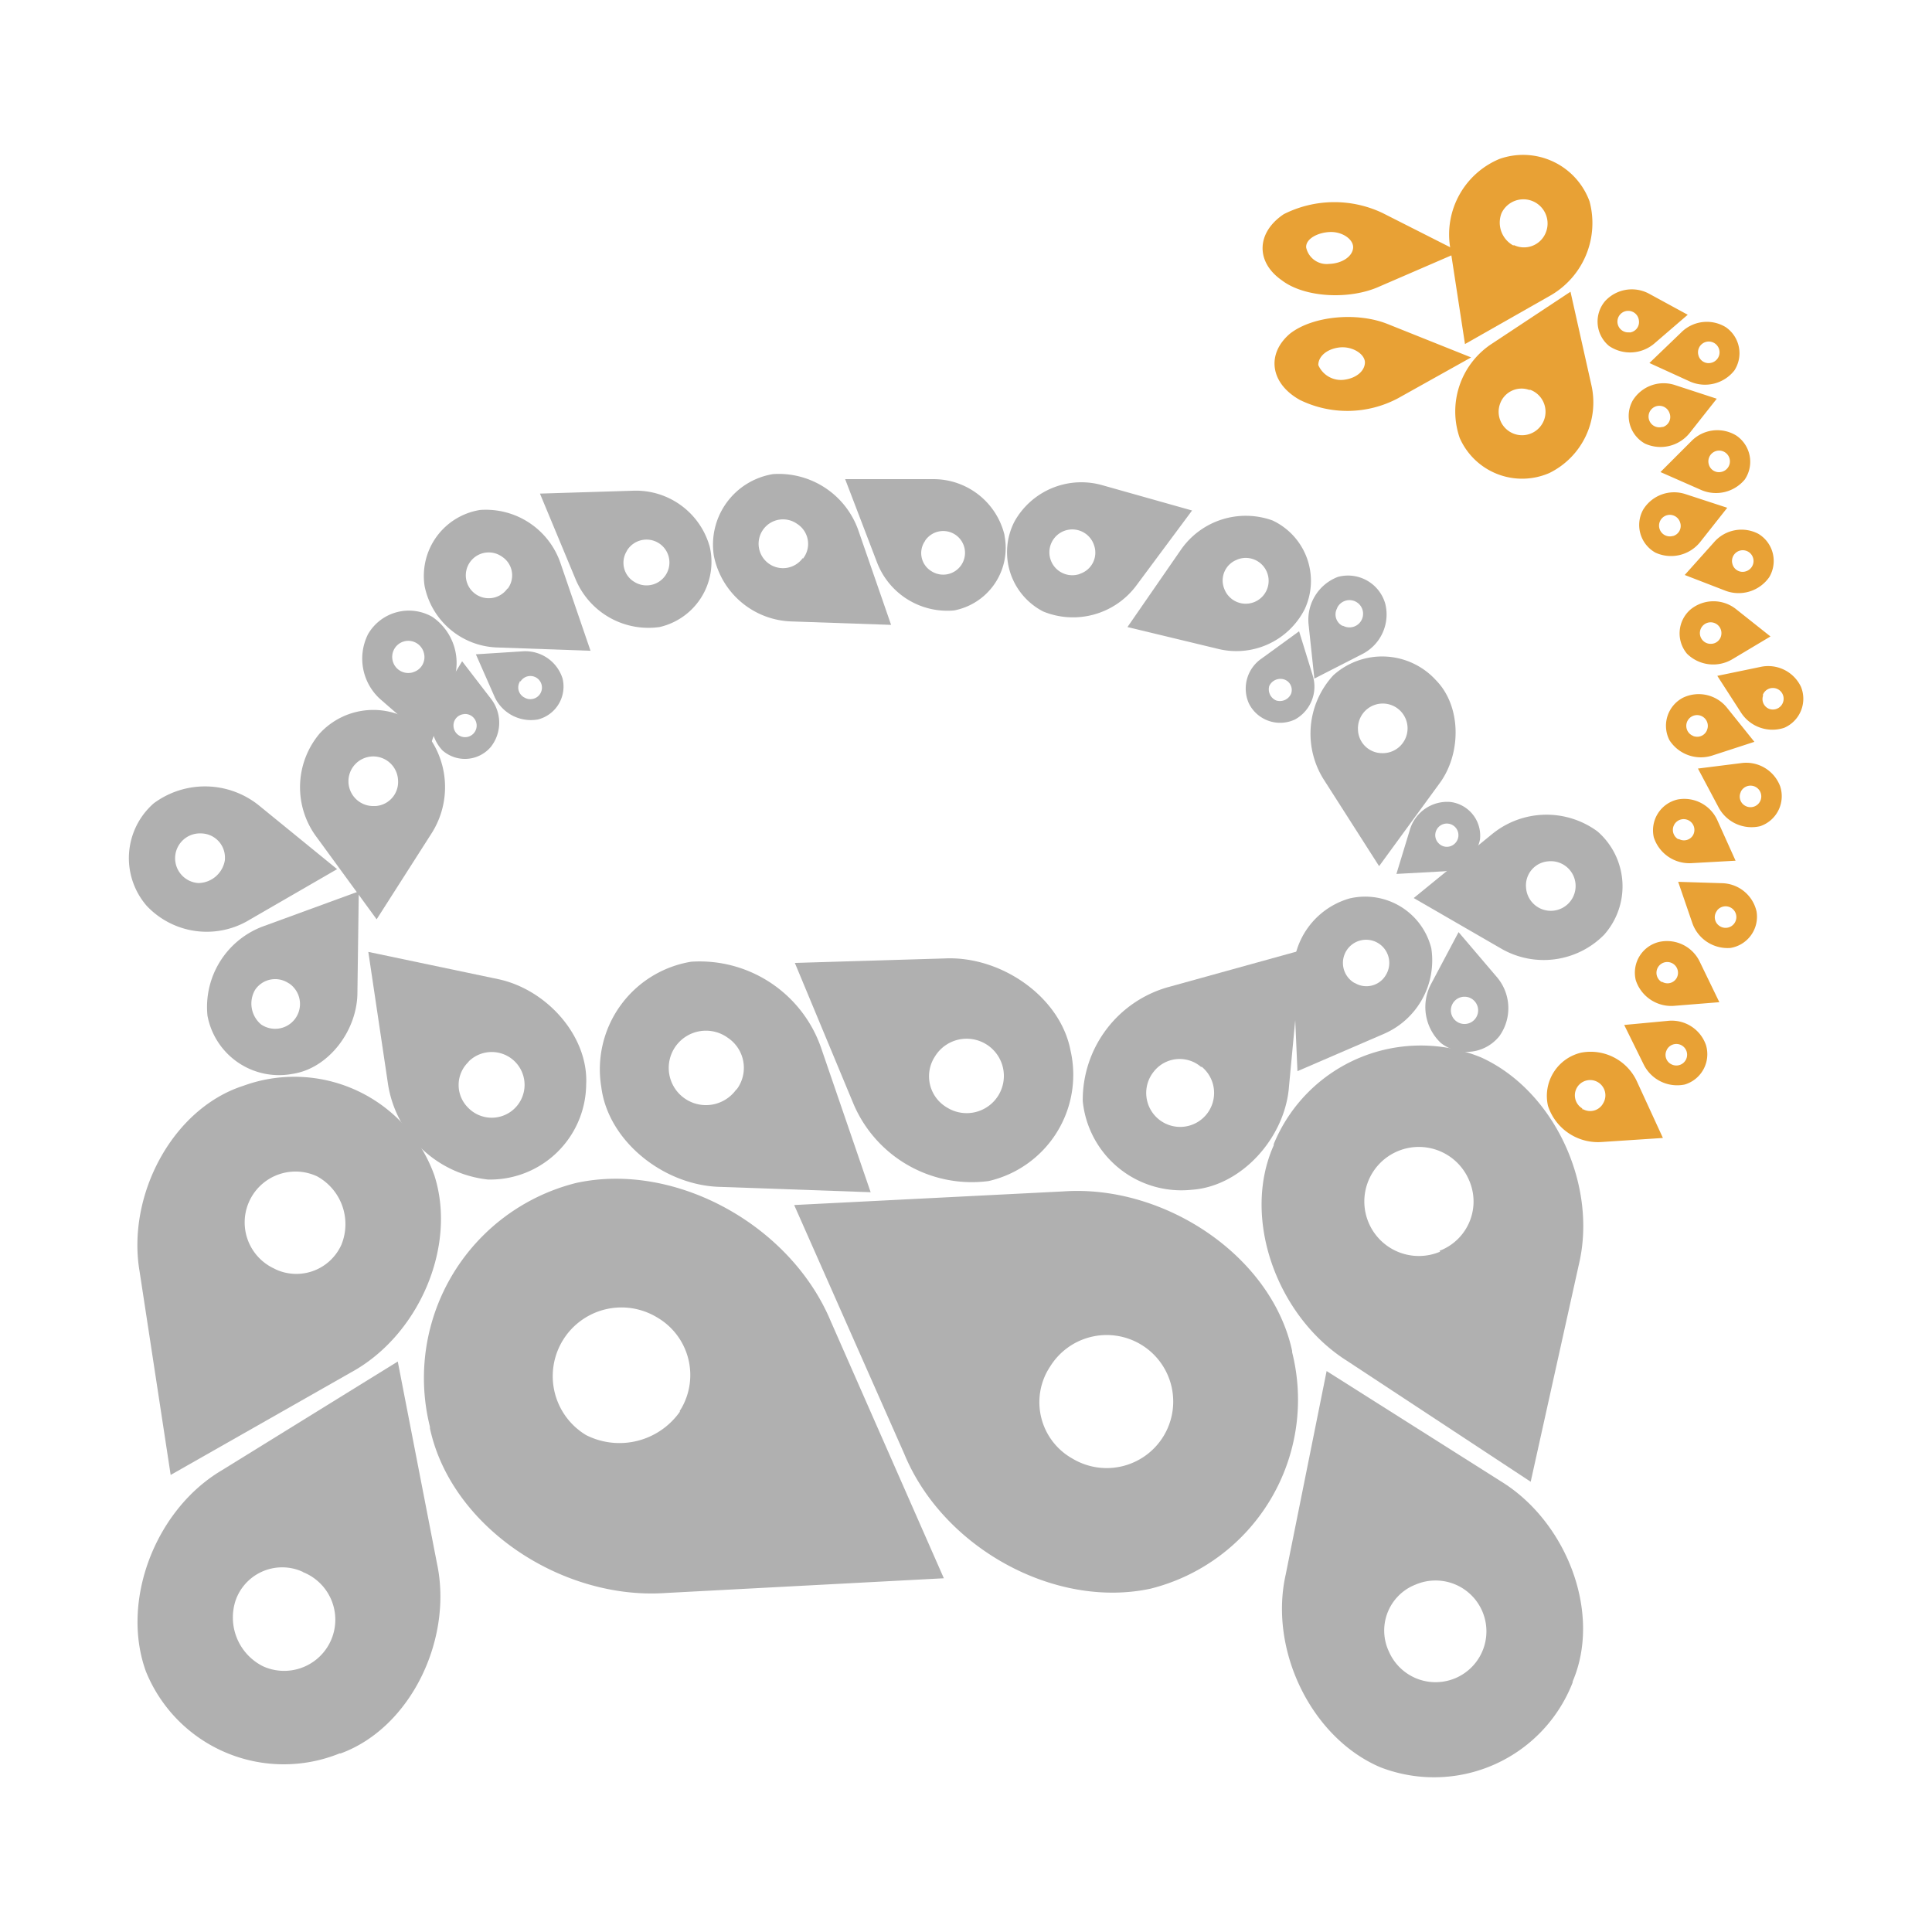 <svg id="Capa_1" data-name="Capa 1" xmlns="http://www.w3.org/2000/svg" viewBox="0 0 141.73 141.73">
    <defs>
        <style>.cls-1{fill:#e8a135;}.cls-2{fill:#b0b0b0;}</style>
    </defs>
    <title>el</title>
    <path id="_Trazado_compuesto_" data-name=" Trazado compuesto " class="cls-1"
          d="M117.45,83.78l4.54-.3-1.89-4.11A3.74,3.74,0,0,0,116,77.22h0a3.26,3.26,0,0,0-2.44,3.91v0h0A3.86,3.86,0,0,0,117.45,83.78Zm-1.38-2.47a1.12,1.12,0,1,1,1.54-.38h0a1.08,1.08,0,0,1-1.46.45l-.07,0Z"/>
    <path id="_Trazado_compuesto_2" data-name=" Trazado compuesto 2" class="cls-1"
          d="M123.59,79.56h0a2.32,2.32,0,0,0,1.56-2.89h0a2.66,2.66,0,0,0-2.8-1.78l-3.2.3,1.43,2.9A2.74,2.74,0,0,0,123.59,79.56ZM122.28,77a.79.79,0,1,1,.32,1.07h0a.77.77,0,0,1-.35-1l0,0Z"/>
    <path id="_Trazado_compuesto_3" data-name=" Trazado compuesto 3" class="cls-1"
          d="M122.9,73.78l3.23-.26-1.42-2.93a2.66,2.66,0,0,0-3-1.49h0A2.32,2.32,0,0,0,120,71.91h0A2.74,2.74,0,0,0,122.9,73.78Zm-1-1.74a.79.79,0,1,1,1.09-.28.77.77,0,0,1-1.05.27l0,0Z"/>
    <path id="_Trazado_compuesto_4" data-name=" Trazado compuesto 4" class="cls-1"
          d="M126.95,69.54h0a2.32,2.32,0,0,0,1.91-2.67h0a2.66,2.66,0,0,0-2.54-2.08l-3.21-.1,1.05,3.06A2.74,2.74,0,0,0,126.95,69.54Zm-1-2.73a.79.79,0,1,1,.18,1.11.77.77,0,0,1-.2-1.07l.05-.07Z"/>
    <path id="_Trazado_compuesto_5" data-name=" Trazado compuesto 5" class="cls-1"
          d="M124.09,63.32l3.23-.18L126,60.21a2.66,2.66,0,0,0-2.93-1.56h0a2.32,2.32,0,0,0-1.75,2.77h0A2.74,2.74,0,0,0,124.09,63.32Zm-1-1.77a.79.79,0,1,1,1.09-.25.77.77,0,0,1-1,.26Z"/>
    <path id="_Trazado_compuesto_6" data-name=" Trazado compuesto 6" class="cls-1"
          d="M129.12,60.61h0a2.32,2.32,0,0,0,1.47-2.93h0a2.66,2.66,0,0,0-2.85-1.7l-3.18.4,1.52,2.86A2.74,2.74,0,0,0,129.12,60.61Zm-1.41-2.54a.79.79,0,1,1,.35,1.06h0a.77.77,0,0,1-.37-1Z"/>
    <path id="_Trazado_compuesto_7" data-name=" Trazado compuesto 7" class="cls-1"
          d="M125.63,55.42l3.07-1-2-2.49a2.66,2.66,0,0,0-3.23-.75h0a2.32,2.32,0,0,0-1,3.12v0h0A2.74,2.74,0,0,0,125.63,55.42ZM124.25,54a.79.79,0,1,1,1-.52.77.77,0,0,1-.95.54l-.06,0Z"/>
    <path id="_Trazado_compuesto_8" data-name=" Trazado compuesto 8" class="cls-1"
          d="M130.89,53.39h0a2.32,2.32,0,0,0,1.23-3h0a2.66,2.66,0,0,0-3-1.46l-3.14.65,1.73,2.68A2.74,2.74,0,0,0,130.89,53.39ZM129.31,51a.79.79,0,1,1,.47,1h0a.77.77,0,0,1-.43-1Z"/>
    <path id="_Trazado_compuesto_9" data-name=" Trazado compuesto 9" class="cls-1"
          d="M127.1,48.35l2.78-1.66-2.52-2a2.66,2.66,0,0,0-3.32,0h0a2.32,2.32,0,0,0-.28,3.27h0A2.74,2.74,0,0,0,127.1,48.35Zm-1.67-1.12a.79.79,0,1,1,.85-.73.77.77,0,0,1-.8.73Z"/>
    <path id="_Trazado_compuesto_10" data-name=" Trazado compuesto 10" class="cls-1"
          d="M129.79,42.34h0a2.32,2.32,0,0,0-.8-3.18h0a2.66,2.66,0,0,0-3.26.63l-2.14,2.39,3,1.16A2.74,2.74,0,0,0,129.79,42.34Zm-2.71-1a.79.79,0,1,1,1,.57.77.77,0,0,1-1-.58Z"/>
    <path id="_Trazado_compuesto_11" data-name=" Trazado compuesto 11" class="cls-1"
          d="M124.71,39.78l2-2.53-3.06-1a2.66,2.66,0,0,0-3.11,1.14h0a2.32,2.32,0,0,0,.9,3.15h0A2.74,2.74,0,0,0,124.71,39.78Zm-2-.46a.79.79,0,1,1,.54-1,.77.77,0,0,1-.51,1h0Z"/>
    <path id="_Trazado_compuesto_12" data-name=" Trazado compuesto 12" class="cls-1"
          d="M128,35.17h0a2.32,2.32,0,0,0-.63-3.22h0a2.66,2.66,0,0,0-3.29.41l-2.27,2.27,3,1.32A2.74,2.74,0,0,0,128,35.17ZM125.34,34a.79.79,0,1,1,.93.62.77.77,0,0,1-.92-.58v0Z"/>
    <path id="_Trazado_compuesto_13" data-name=" Trazado compuesto 13" class="cls-1"
          d="M123.94,31.78l2-2.53-3.06-1a2.66,2.66,0,0,0-3.11,1.14h0a2.32,2.32,0,0,0,.9,3.15h0A2.74,2.74,0,0,0,123.94,31.78Zm-2-.46a.79.79,0,1,1,.54-1,.77.77,0,0,1-.48,1h0Z"/>
    <path id="_Trazado_compuesto_14" data-name=" Trazado compuesto 14" class="cls-1"
          d="M127.23,27.18h0A2.32,2.32,0,0,0,126.6,24h0a2.66,2.66,0,0,0-3.29.41L121,26.63,124,28A2.74,2.74,0,0,0,127.23,27.18ZM124.58,26a.79.79,0,1,1,.93.62.77.77,0,0,1-.92-.58Z"/>
    <path id="_Trazado_compuesto_15" data-name=" Trazado compuesto 15" class="cls-1"
          d="M121.36,25.2l2.45-2.11L121,21.56a2.66,2.66,0,0,0-3.27.55h0a2.32,2.32,0,0,0,.31,3.27h0A2.74,2.74,0,0,0,121.36,25.2Zm-1.84-.82a.79.79,0,1,1,.71-.86h0a.77.77,0,0,1-.66.87h0Z"/>
    <path id="_Trazado_compuesto_16" data-name=" Trazado compuesto 16" class="cls-2"
          d="M31.86,86.21h0a10.91,10.91,0,0,0-14-6.56h0c-5.23,1.68-8.57,8.06-7.62,13.62l2.28,14.93,13.19-7.5C30.71,98,33.55,91.44,31.86,86.21ZM20.09,93.05a3.73,3.73,0,1,1,3.18-6.75h0a4,4,0,0,1,1.78,5,3.62,3.62,0,0,1-4.78,1.84Z"/>
    <path id="_Trazado_compuesto_17" data-name=" Trazado compuesto 17" class="cls-2"
          d="M10.71,122.63h0a10.91,10.91,0,0,0,14.2,6l.08,0h0c5.16-1.89,8.24-8.4,7.07-13.92L29.18,99.88l-12.94,8C11.37,110.78,8.83,117.48,10.71,122.63Zm11.49-7.31a3.73,3.73,0,0,1-2.71,7l-.19-.08a4,4,0,0,1-2-4.88A3.62,3.62,0,0,1,22,115.22l.24.1Z"/>
    <path id="_Trazado_compuesto_18" data-name=" Trazado compuesto 18" class="cls-2"
          d="M108.65,77.57h0a11.66,11.66,0,0,0-15.21,6.36l0,.09h0c-2.4,5.36.27,12.58,5.36,15.8l13.49,8.88,3.53-15.92C117.22,86.92,114,80,108.65,77.57Zm-3,14.25a4,4,0,1,1,2.12-5.24v0a3.87,3.87,0,0,1-2,5.11l-.17.07Z"/>
    <path id="_Trazado_compuesto_19" data-name=" Trazado compuesto 19" class="cls-2"
          d="M35.8,86.53h0A7.05,7.05,0,0,0,43,79.64v-.05h0c.2-3.55-2.87-7-6.45-7.76l-9.53-2,1.45,9.74A8.33,8.33,0,0,0,35.8,86.53Zm-1.39-8.69a2.41,2.41,0,1,1-.08,3.41,2.34,2.34,0,0,1,0-3.31Z"/>
    <path id="_Trazado_compuesto_20" data-name=" Trazado compuesto 20" class="cls-2"
          d="M50.71,70.55h0a8,8,0,0,0-6.6,9.19v0h0c.5,4,4.63,7.25,8.76,7.33l11,.39L60.28,77A9.43,9.43,0,0,0,50.71,70.55ZM54,79.94a2.73,2.73,0,1,1-.61-3.81h0a2.65,2.65,0,0,1,.73,3.68l-.1.13Z"/>
    <path id="_Trazado_compuesto_21" data-name=" Trazado compuesto 21" class="cls-2"
          d="M72.53,86.64h0a8,8,0,0,0,6-9.59v0h0c-.76-3.94-5.1-6.93-9.22-6.74l-11,.33,4.28,10.29A9.43,9.43,0,0,0,72.53,86.64ZM68.6,77.48a2.73,2.73,0,1,1,.86,3.76h0a2.65,2.65,0,0,1-.94-3.63Z"/>
    <path id="_Trazado_compuesto_22" data-name=" Trazado compuesto 22" class="cls-2"
          d="M79.43,80.78h0a7.27,7.27,0,0,0,8,6.5h0c3.65-.25,6.85-3.83,7.13-7.58l.94-10-9.79,2.71A8.6,8.6,0,0,0,79.43,80.78Zm8.72-2.53a2.49,2.49,0,1,1-3.5.35h0A2.41,2.41,0,0,1,88,78.18l.12.1Z"/>
    <path id="_Trazado_compuesto_23" data-name=" Trazado compuesto 23" class="cls-2"
          d="M15.22,74.51h0a5.34,5.34,0,0,0,6.23,4.27h0c2.66-.39,4.78-3.2,4.77-6l.1-7.39-7,2.56A6.31,6.31,0,0,0,15.22,74.51Zm6-2.36a1.82,1.82,0,0,1-2.07,3h0a2,2,0,0,1-.44-2.53,1.77,1.77,0,0,1,2.45-.5l0,0Z"/>
    <path id="_Trazado_compuesto_24" data-name=" Trazado compuesto 24" class="cls-2"
          d="M11.28,58.93h0a5.34,5.34,0,0,0-.51,7.53l0,0h0a6.05,6.05,0,0,0,7.56,1l6.4-3.7L19,59.09A6.31,6.31,0,0,0,11.28,58.93Zm5.22,4.15a2,2,0,0,1-1.95,1.7,1.82,1.82,0,1,1,.24-3.64A1.77,1.77,0,0,1,16.5,63S16.5,63,16.5,63.08Z"/>
    <path id="_Trazado_compuesto_25" data-name=" Trazado compuesto 25" class="cls-2"
          d="M31,53.49h0a5.34,5.34,0,0,0-7.55.32l0,0h0a6.11,6.11,0,0,0-.2,7.63l4.38,6,4-6.26A6.31,6.31,0,0,0,31,53.49Zm-3.54,5.64a1.82,1.82,0,1,1,1.74-1.9,1.77,1.77,0,0,1-1.64,1.9Z"/>
    <path id="_Trazado_compuesto_26" data-name=" Trazado compuesto 26" class="cls-2"
          d="M109.47,61.18l-5.76,4.7,6.4,3.7a6.23,6.23,0,0,0,7.56-1h0A5.34,5.34,0,0,0,117.2,61l0,0h0A6.31,6.31,0,0,0,109.47,61.18Zm4.18,2a1.82,1.82,0,1,1-1.7,1.94,1.77,1.77,0,0,1,1.59-1.93Z"/>
    <path id="_Trazado_compuesto_27" data-name=" Trazado compuesto 27" class="cls-2"
          d="M105,69.57h0a5,5,0,0,0-6-3.66h0a5.7,5.7,0,0,0-4.12,5.79l.3,6.88,6.37-2.75A5.87,5.87,0,0,0,105,69.57Zm-5.67,2.52a1.7,1.7,0,1,1,2.34-.57h0a1.65,1.65,0,0,1-2.25.61Z"/>
    <path id="_Trazado_compuesto_28" data-name=" Trazado compuesto 28" class="cls-2"
          d="M105.71,76.52h0A3.07,3.07,0,0,0,110,76h0a3.52,3.52,0,0,0-.24-4.38L107,68.38l-2,3.77A3.62,3.62,0,0,0,105.71,76.52Zm1.77-3.4a1,1,0,1,1-.09,0h.09Z"/>
    <path id="_Trazado_compuesto_29" data-name=" Trazado compuesto 29" class="cls-2"
          d="M31.71,45.25h0A3.46,3.46,0,0,0,27,46.52v0h0a4,4,0,0,0,1,4.86l3.62,3.15L33.26,50A4.09,4.09,0,0,0,31.71,45.25Zm-1.45,4.08a1.18,1.18,0,1,1,.83-1.45,1.15,1.15,0,0,1-.78,1.43h0Z"/>
    <path id="_Trazado_compuesto_30" data-name=" Trazado compuesto 30" class="cls-2"
          d="M32.46,55.05h0A2.49,2.49,0,0,0,36,54.8l0,0h0a2.86,2.86,0,0,0,0-3.56l-2.1-2.73-1.82,3A2.94,2.94,0,0,0,32.46,55.05Zm1.6-2.67a.85.85,0,1,1-.79.91h0a.83.83,0,0,1,.76-.9Z"/>
    <path id="_Trazado_compuesto_31" data-name=" Trazado compuesto 31" class="cls-2"
          d="M108.57,61.59h0a2.49,2.49,0,0,0-2.19-2.76h0a2.86,2.86,0,0,0-2.94,2l-1,3.28,3.47-.19A2.94,2.94,0,0,0,108.57,61.59Zm-3.1.2a.85.85,0,1,1,1.2.14.83.83,0,0,1-1.17-.11l0,0Z"/>
    <path id="_Trazado_compuesto_32" data-name=" Trazado compuesto 32" class="cls-2"
          d="M39.46,52.78h0a2.49,2.49,0,0,0,1.81-3h0a2.86,2.86,0,0,0-2.92-2L34.91,48l1.4,3.18A2.94,2.94,0,0,0,39.46,52.78ZM38.18,50a.85.85,0,1,1,.29,1.17A.83.83,0,0,1,38.14,50l0-.06Z"/>
    <path id="_Trazado_compuesto_33" data-name=" Trazado compuesto 33" class="cls-2"
          d="M42.27,86.78h0a14.75,14.75,0,0,0-10.73,17.89l0,.11h0c1.56,7.26,9.69,12.61,17.3,12.08l20.4-1.08L60.95,96.94C58,89.86,49.53,85.2,42.27,86.78Zm7.62,16.76A5.42,5.42,0,0,1,43,105.28a5,5,0,0,1,5.18-8.65A4.89,4.89,0,0,1,50,103.29l-.15.24Z"/>
    <path id="_Trazado_compuesto_34" data-name=" Trazado compuesto 34" class="cls-2"
          d="M84.42,116.54h0A14.29,14.29,0,0,0,94.79,99.2l0-.1h0c-1.52-7-9.4-12.21-16.77-11.7l-19.76,1,8.07,18.24C69.17,113.55,77.39,118.06,84.42,116.54ZM77,100.31a4.88,4.88,0,1,1,1.69,6.7,4.74,4.74,0,0,1-1.85-6.44l.16-.27Z"/>
    <path id="_Trazado_compuesto_35" data-name=" Trazado compuesto 35" class="cls-1"
          d="M116.61,14.78h0A5.19,5.19,0,0,0,110,11.66h0a6,6,0,0,0-3.62,6.48l1.09,7.1,6.3-3.58A6.13,6.13,0,0,0,116.61,14.78ZM111,18a1.91,1.91,0,0,1-.85-2.36,1.77,1.77,0,0,1,3.21,1.51,1.72,1.72,0,0,1-2.28.84L111,18Z"/>
    <path id="_Trazado_compuesto_36" data-name=" Trazado compuesto 36" class="cls-1"
          d="M107.08,32.12h0a5,5,0,0,0,6.58,2.58l0,0h0a5.77,5.77,0,0,0,3.07-6.51l-1.52-6.79-5.85,3.87A5.94,5.94,0,0,0,107.08,32.12Zm5.19-3.52a1.72,1.72,0,1,1-2.22,1,1.67,1.67,0,0,1,2.12-1Z"/>
    <path id="_Trazado_compuesto_37" data-name=" Trazado compuesto 37" class="cls-1"
          d="M94.64,24.47h0c-1.76,1.49-1.46,3.66.72,4.87h0a7.92,7.92,0,0,0,7.19-.12l5.37-3-6.1-2.44C99.58,22.87,96.31,23.17,94.64,24.47Zm5.49,2.1c0,.64-.63,1.18-1.54,1.29a1.81,1.81,0,0,1-1.88-1.08c0-.64.63-1.18,1.54-1.29S100.1,25.93,100.13,26.57Z"/>
    <path id="_Trazado_compuesto_38" data-name=" Trazado compuesto 38" class="cls-1"
          d="M94.18,15.71h0c-2,1.33-2.1,3.49-.15,4.85h0c1.68,1.29,5,1.44,7.16.46l5.87-2.54-5.63-2.85A8.24,8.24,0,0,0,94.18,15.71Zm5.08,2.51c-.08.63-.84,1.11-1.76,1.14a1.54,1.54,0,0,1-1.68-1.2c-.05-.63.84-1.11,1.76-1.14S99.34,17.59,99.26,18.22Z"/>
    <path id="_Trazado_compuesto_39" data-name=" Trazado compuesto 39" class="cls-2"
          d="M56.71,34.78h0a5.24,5.24,0,0,0-4.34,6h0a6,6,0,0,0,5.75,4.81l7.25.25L63,39A6.19,6.19,0,0,0,56.71,34.78Zm2.18,6.16a1.79,1.79,0,1,1-.4-2.5A1.74,1.74,0,0,1,59,40.85l-.09.13Z"/>
    <path id="_Trazado_compuesto_40" data-name=" Trazado compuesto 40" class="cls-2"
          d="M70,44.78h0a4.67,4.67,0,0,0,3.69-5.48v-.05h0a5.36,5.36,0,0,0-5.28-4.1H62l2.33,6.09A5.52,5.52,0,0,0,70,44.78Zm-2.14-5.11a1.6,1.6,0,1,1,.45,2.22h0a1.55,1.55,0,0,1-.5-2.13l.06-.09Z"/>
    <path id="_Trazado_compuesto_41" data-name=" Trazado compuesto 41" class="cls-2"
          d="M35.22,37.41h0A4.9,4.9,0,0,0,31.15,43v0h0a5.62,5.62,0,0,0,5.38,4.5l6.79.24-2.22-6.48A5.79,5.79,0,0,0,35.22,37.41Zm2,5.77a1.68,1.68,0,1,1-.39-2.34h0a1.63,1.63,0,0,1,.48,2.25l-.06.09Z"/>
    <path id="_Trazado_compuesto_42" data-name=" Trazado compuesto 42" class="cls-2"
          d="M48.38,46h0a4.9,4.9,0,0,0,3.69-5.87v0h0A5.62,5.62,0,0,0,46.4,36l-6.79.21,2.63,6.32A5.79,5.79,0,0,0,48.38,46ZM46,40.38a1.68,1.68,0,1,1,.54,2.31h0a1.63,1.63,0,0,1-.58-2.23Z"/>
    <path id="_Trazado_compuesto_43" data-name=" Trazado compuesto 43" class="cls-2"
          d="M97.17,57.28l4,6.26,4.38-6c1.67-2.19,1.68-5.71-.2-7.63h0a5.34,5.34,0,0,0-7.54-.37l0,0h0A6.31,6.31,0,0,0,97.17,57.28Zm2.45-3.93a1.82,1.82,0,1,1,1.74,1.9,1.77,1.77,0,0,1-1.74-1.8S99.61,53.39,99.62,53.35Z"/>
    <path id="_Trazado_compuesto_44" data-name=" Trazado compuesto 44" class="cls-2"
          d="M96,45.84l.42,3.94L99.9,48a3.26,3.26,0,0,0,1.73-3.68h0a2.84,2.84,0,0,0-3.48-2h0A3.36,3.36,0,0,0,96,45.84Zm2.11-1.28a1,1,0,1,1,.42,1.35l-.05,0a.94.94,0,0,1-.4-1.27Z"/>
    <path id="_Trazado_compuesto_45" data-name=" Trazado compuesto 45" class="cls-2"
          d="M96.3,49.55l-1-3.24-2.75,2a2.67,2.67,0,0,0-.93,3.3h0A2.56,2.56,0,0,0,95,52.78h0A2.75,2.75,0,0,0,96.3,49.55ZM94.71,50.9a.9.9,0,0,1-1.08.49.89.89,0,0,1-.52-1.06.9.9,0,0,1,1.08-.49.81.81,0,0,1,.54,1Z"/>
    <path id="_Trazado_compuesto_46" data-name=" Trazado compuesto 46" class="cls-2"
          d="M86.61,40.36,82.71,46l6.6,1.59a5.62,5.62,0,0,0,6.4-2.9h0a4.9,4.9,0,0,0-2.36-6.51l0,0h0A5.79,5.79,0,0,0,86.61,40.36Zm4.2.67a1.68,1.68,0,1,1-1,2.16h0a1.63,1.63,0,0,1,.91-2.12Z"/>
    <path id="_Trazado_compuesto_47" data-name=" Trazado compuesto 47" class="cls-2"
          d="M83.37,42.94l4.08-5.49-6.53-1.84a5.62,5.62,0,0,0-6.5,2.65h0a4.9,4.9,0,0,0,2.11,6.6l0,0h0A5.79,5.79,0,0,0,83.37,42.94Zm-4.17-.83A1.68,1.68,0,1,1,80.26,40h0a1.63,1.63,0,0,1-1,2.08Z"/>
    <path id="_Trazado_compuesto_48" data-name=" Trazado compuesto 48" class="cls-2"
          d="M101.25,129.64h0a10.91,10.91,0,0,0,14.12-6.22l0-.07h0c2.16-5.05-.47-11.75-5.28-14.69l-12.77-8.08-3,14.92C93.07,121.05,96.2,127.48,101.25,129.64Zm2.56-13.38a3.73,3.73,0,1,1-1.91,4.92,3.62,3.62,0,0,1,1.7-4.83l.2-.09Z"/>
</svg>